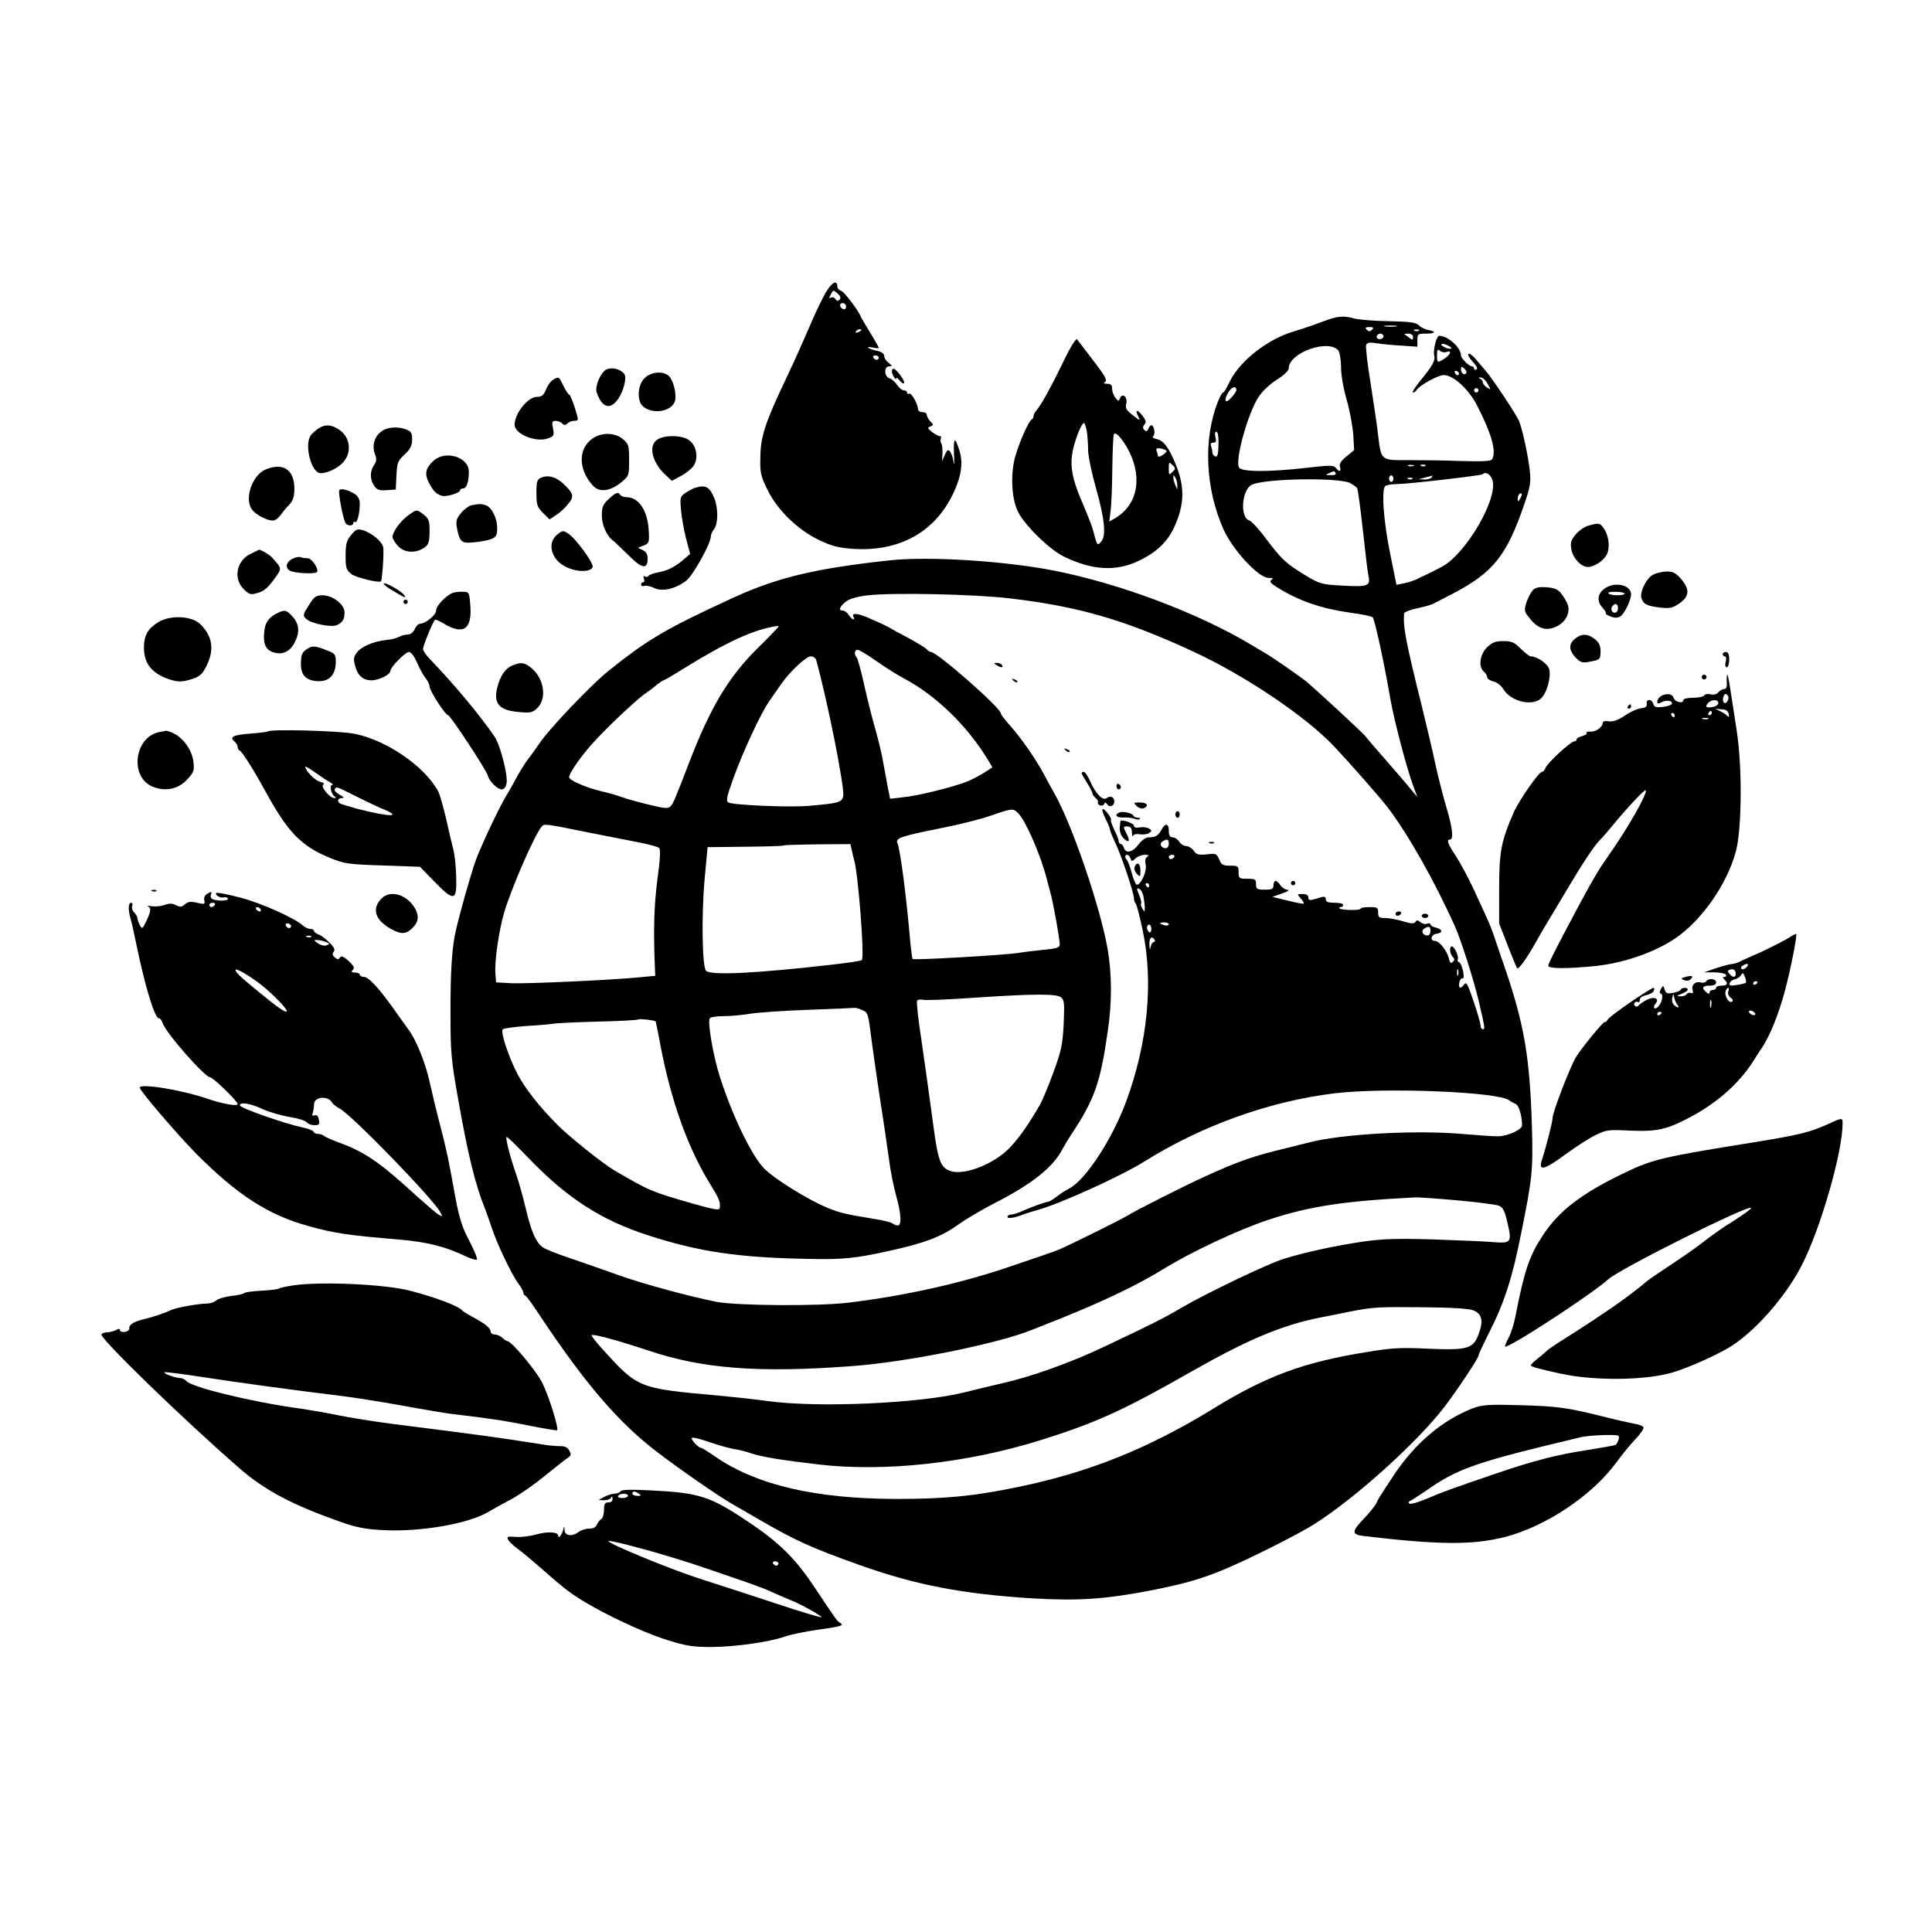 <?xml version="1.0" standalone="no"?>
<!DOCTYPE svg PUBLIC "-//W3C//DTD SVG 20010904//EN"
 "http://www.w3.org/TR/2001/REC-SVG-20010904/DTD/svg10.dtd">
<svg version="1.0" xmlns="http://www.w3.org/2000/svg"
 width="886pt" height="886pt" viewBox="0 0 886 886"
 preserveAspectRatio="xMidYMid meet">

<g transform="translate(0,886) scale(0.1,-0.1)"
fill="#000000" stroke="none">
<path d="M3790 7524 c-16 -26 -50 -97 -76 -158 -26 -61 -75 -171 -110 -244
-94 -198 -116 -263 -117 -357 -2 -72 1 -87 32 -150 45 -93 138 -184 236 -231
59 -28 88 -36 156 -41 211 -14 374 75 459 251 38 79 48 142 30 199 -21 67 -28
63 -25 -15 2 -40 1 -57 -2 -38 -2 19 -10 41 -16 49 -9 11 -14 8 -24 -15 l-13
-29 2 35 c1 19 -1 41 -6 48 -4 6 -4 17 -1 22 3 6 1 10 -5 10 -7 0 -23 9 -36
19 -21 16 -22 20 -8 25 16 6 16 8 0 24 -9 10 -16 24 -16 30 0 7 -9 12 -20 12
-11 0 -20 6 -20 13 0 23 -31 78 -41 72 -5 -4 -9 -1 -9 4 0 6 -7 11 -15 11 -8
0 -22 11 -31 25 -9 13 -24 27 -35 30 -25 8 -26 55 -1 55 15 1 15 2 -3 16 -11
8 -20 22 -20 31 0 11 -12 20 -33 24 -18 4 -36 10 -40 14 -4 4 5 5 21 1 15 -3
27 -4 27 -1 0 2 -17 33 -38 67 -21 35 -41 68 -43 73 -13 33 -77 116 -91 121
-10 3 -18 12 -18 19 0 32 -22 23 -50 -21z m60 -38 c-8 -8 -13 -7 -19 3 -5 7
-14 10 -21 6 -9 -6 -9 -3 0 15 11 21 12 21 31 4 14 -12 16 -21 9 -28z m30 -32
c0 -9 -5 -14 -12 -12 -18 6 -21 28 -4 28 9 0 16 -7 16 -16z m70 -108 c0 -2 -7
-7 -16 -10 -8 -3 -12 -2 -9 4 6 10 25 14 25 6z m80 -126 c0 -5 -4 -10 -9 -10
-6 0 -13 5 -16 10 -3 6 1 10 9 10 9 0 16 -4 16 -10z"/>
<path d="M6065 7385 c-33 -13 -92 -33 -132 -45 -125 -37 -256 -142 -299 -241
-10 -21 -21 -39 -25 -39 -4 0 -14 -18 -23 -40 -69 -172 -59 -402 26 -590 43
-94 160 -220 205 -220 20 0 24 -3 14 -9 -11 -7 -5 -15 25 -34 101 -63 202 -98
344 -118 47 -6 89 -15 95 -20 9 -9 51 -199 81 -374 18 -102 76 -322 105 -399
l19 -51 -33 39 c-17 22 -69 81 -114 133 -45 51 -85 98 -90 105 -7 12 -251 237
-279 258 -48 36 -157 111 -180 124 -16 9 -45 26 -64 38 -247 148 -608 283
-910 342 -228 44 -566 65 -743 47 -340 -36 -522 -79 -722 -171 -313 -144 -393
-191 -575 -337 -77 -61 -273 -267 -314 -329 -22 -32 -48 -68 -57 -79 -9 -11
-30 -45 -47 -75 -16 -30 -39 -71 -51 -90 -33 -55 -115 -229 -139 -295 -23 -64
-72 -237 -91 -320 -19 -80 -26 -197 -25 -395 0 -163 4 -207 33 -369 46 -264
81 -406 126 -516 6 -16 20 -55 30 -85 22 -69 91 -215 122 -256 13 -17 23 -36
23 -42 0 -6 4 -12 9 -14 5 -1 33 -39 62 -84 214 -322 366 -499 548 -637 101
-77 276 -198 335 -232 19 -11 74 -43 123 -71 166 -97 245 -133 462 -210 260
-93 476 -134 796 -154 209 -12 331 -4 535 35 154 30 233 52 340 96 118 49 348
165 423 213 192 124 465 371 591 534 60 79 156 223 156 235 0 5 23 54 50 108
68 133 106 251 145 449 53 260 56 295 50 503 -10 311 -35 460 -125 722 -17 50
-38 110 -46 135 -8 25 -23 63 -33 85 -10 22 -38 83 -62 135 -24 52 -61 121
-81 152 -39 58 -46 78 -28 78 17 0 11 53 -15 141 -14 46 -37 135 -51 198 -13
62 -42 184 -63 270 -75 302 -87 365 -82 428 1 6 27 17 59 23 31 7 65 16 74 21
10 5 51 26 93 48 183 96 245 174 325 408 27 78 31 102 26 150 -7 69 -35 198
-50 233 -14 32 -124 197 -153 230 -12 14 -33 38 -47 55 -14 16 -28 26 -32 22
-4 -4 5 -20 20 -36 17 -18 24 -31 17 -35 -6 -4 -11 -2 -11 3 0 6 -4 11 -10 11
-13 0 -50 37 -50 50 0 36 -60 90 -100 90 -12 0 -29 -65 -23 -89 6 -24 -6 -47
-63 -116 -24 -30 -40 -55 -35 -55 6 0 13 5 17 11 13 22 99 69 125 69 44 0 116
-66 154 -142 66 -129 89 -211 67 -245 -5 -8 -47 -10 -147 -7 -77 3 -186 4
-242 4 -120 -1 -119 -2 -133 113 -4 40 -20 146 -34 236 -15 90 -24 171 -21
179 4 11 16 13 48 8 24 -4 76 -9 115 -11 l72 -5 0 30 c0 29 2 30 42 30 42 0
46 11 6 17 -12 2 -31 11 -41 21 -15 14 -41 17 -138 19 -66 1 -136 7 -157 12
-52 15 -78 12 -147 -14z m338 -22 c-13 -2 -35 -2 -50 0 -16 2 -5 4 22 4 28 0
40 -2 28 -4z m-111 -15 c-9 -9 -15 -9 -24 0 -9 9 -7 12 12 12 19 0 21 -3 12
-12z m215 -4 c-3 -3 -12 -4 -19 -1 -8 3 -5 6 6 6 11 1 17 -2 13 -5z m-163 -23
c3 -5 -1 -11 -9 -15 -15 -6 -29 7 -18 18 9 9 21 8 27 -3z m136 -7 c0 -14 -3
-15 -17 -3 -10 7 -20 15 -22 16 -2 2 5 3 17 3 14 0 22 -6 22 -16z m176 -52
c-7 -7 -46 9 -46 18 0 5 11 4 25 -2 14 -6 23 -13 21 -16z m-518 -10 c6 -9 12
-43 12 -77 0 -36 11 -97 26 -149 14 -49 27 -120 30 -159 l4 -71 -35 -29 c-26
-21 -34 -34 -30 -48 7 -22 -3 -25 -19 -5 -9 13 -27 13 -131 1 -172 -20 -301
-20 -313 1 -19 34 40 248 90 324 17 26 52 59 84 79 33 21 54 41 54 52 0 71
183 137 228 81z m496 -6 c25 10 19 -12 -9 -30 -33 -22 -35 -21 -35 15 0 26 3
29 14 20 7 -6 21 -9 30 -5z m90 -97 c-8 -13 -24 -1 -24 18 0 13 3 13 15 3 8
-7 12 -16 9 -21z m-33 -2 c-1 -12 -15 -9 -19 4 -3 6 1 10 8 8 6 -3 11 -8 11
-12z m131 -47 c16 -29 16 -29 -3 -17 -10 6 -19 17 -19 24 0 6 -6 14 -12 16 -9
4 -8 6 2 6 8 1 23 -12 32 -29z m-1152 -29 c0 -10 -35 -51 -44 -51 -11 0 -6 20
10 45 15 23 34 26 34 6z m1110 -1 c0 -5 -4 -10 -10 -10 -5 0 -10 5 -10 10 0 6
5 10 10 10 6 0 10 -4 10 -10z m-1192 -249 c-1 -44 -5 -58 -15 -54 -7 3 -13 11
-13 18 0 7 -3 20 -6 29 -4 11 -1 16 10 16 12 0 15 6 10 25 -4 15 -2 25 4 25 7
0 11 -23 10 -59z m895 -98 c-7 -2 -19 -2 -25 0 -7 3 -2 5 12 5 14 0 19 -2 13
-5z m54 1 c-3 -3 -12 -4 -19 -1 -8 3 -5 6 6 6 11 1 17 -2 13 -5z m-412 -34 c4
-6 -6 -10 -22 -9 -25 0 -26 1 -8 9 11 5 21 9 22 9 1 1 5 -3 8 -9z m717 -26
c36 -78 -117 -344 -231 -404 -20 -10 -47 -24 -61 -31 -14 -6 -36 -17 -50 -24
-14 -7 -41 -16 -61 -20 l-35 -7 -29 144 c-31 152 -41 298 -21 310 6 4 29 8 51
8 51 0 387 39 394 45 12 13 33 3 43 -21z m-452 1 c0 -8 -4 -15 -10 -15 -5 0
-10 7 -10 15 0 8 5 15 10 15 6 0 10 -7 10 -15z m175 5 c-3 -5 -18 -9 -33 -9
l-27 1 30 8 c17 4 31 8 33 9 2 0 0 -3 -3 -9z m-374 -25 c15 -8 30 -19 33 -24
3 -5 15 -91 26 -192 11 -101 22 -194 25 -206 11 -50 1 -55 -111 -49 -111 6
-113 6 -216 72 -52 33 -83 64 -134 133 -36 49 -74 91 -84 94 -45 12 -36 142
11 164 60 29 398 34 450 8z m286 19 c-3 -3 -12 -4 -19 -1 -8 3 -5 6 6 6 11 1
17 -2 13 -5z m494 -91 c-8 -15 -10 -15 -11 -2 0 17 10 32 18 25 2 -3 -1 -13
-7 -23z m-2341 -457 c316 -37 526 -98 840 -243 242 -112 521 -300 652 -440 75
-80 204 -227 239 -272 95 -124 218 -341 312 -551 28 -63 85 -243 107 -335 31
-133 31 -135 20 -135 -5 0 -10 7 -10 16 0 9 -14 59 -32 111 -26 79 -34 92 -43
79 -17 -23 -27 -20 -23 7 2 12 8 21 15 20 14 -3 -2 70 -17 75 -5 2 -8 7 -5 12
7 11 -15 60 -27 60 -12 0 -10 -34 4 -48 9 -9 9 -15 1 -23 -9 -9 -14 -5 -19 17
-9 36 -44 79 -64 79 -24 0 -17 30 8 33 30 4 28 20 -3 28 -14 3 -25 10 -25 15
0 5 -7 6 -15 3 -8 -4 -22 0 -31 7 -12 10 -17 10 -23 1 -6 -9 -19 -9 -57 3 -27
8 -64 15 -81 15 -28 0 -33 3 -33 25 0 23 -4 25 -40 25 -22 0 -40 -3 -40 -7 0
-9 -88 -8 -97 1 -3 3 -1 6 5 6 7 0 12 5 12 10 0 6 -18 10 -40 10 -30 0 -40 4
-40 16 0 11 -6 14 -22 9 -13 -4 -31 -9 -40 -11 -12 -4 -18 0 -18 10 0 11 -9
16 -27 16 -25 0 -26 0 -8 -20 10 -11 16 -22 14 -24 -2 -2 -35 4 -74 14 l-70
17 45 16 c25 8 36 16 25 16 -11 1 -26 10 -33 21 -7 11 -17 20 -22 20 -6 0 -10
-9 -10 -20 0 -17 -7 -20 -40 -20 -36 0 -40 3 -40 25 0 23 -4 25 -40 25 -38 0
-40 2 -40 30 0 28 -2 30 -39 30 -33 0 -40 4 -50 29 -12 27 -15 28 -57 23 -38
-4 -48 -1 -60 17 -8 11 -24 21 -34 21 -11 0 -25 9 -32 20 -7 11 -21 20 -30 20
-13 0 -18 8 -18 31 0 34 -17 36 -34 3 -15 -26 -27 -34 -56 -34 -16 0 -33 -12
-49 -33 -27 -36 -58 -43 -67 -15 -3 10 -10 18 -15 18 -5 0 -9 6 -9 13 0 7 -9
30 -20 51 -10 22 -18 42 -15 45 5 9 -32 57 -39 50 -3 -3 3 -23 14 -44 11 -22
20 -43 20 -49 0 -5 11 -32 24 -60 29 -60 86 -231 86 -255 0 -9 4 -21 9 -26 4
-6 19 -62 32 -125 49 -236 22 -513 -76 -780 -64 -174 -187 -362 -261 -400 -16
-8 -42 -25 -59 -38 -16 -13 -34 -23 -40 -24 -11 0 -75 -23 -122 -44 -17 -8
-38 -14 -47 -14 -9 0 -16 -5 -16 -10 0 -11 34 -5 80 13 14 5 39 13 55 17 103
28 382 154 494 224 264 165 574 276 871 312 232 28 751 7 801 -32 8 -6 21 -13
30 -17 14 -5 29 -53 29 -98 0 -19 -63 -48 -107 -50 -16 -1 -86 4 -158 10 -216
20 -564 1 -715 -39 -19 -5 -64 -16 -100 -25 -155 -37 -220 -60 -380 -133 -94
-43 -304 -149 -350 -177 -33 -20 -271 -138 -315 -156 -19 -8 -103 -37 -225
-78 -222 -76 -482 -134 -740 -165 -136 -17 -514 -14 -605 4 -126 25 -335 82
-445 121 -63 23 -162 57 -220 77 -58 19 -115 42 -128 50 -33 21 -56 73 -81
180 -12 51 -32 123 -45 160 -27 77 -49 163 -43 168 2 3 44 -38 93 -89 182
-190 338 -292 559 -363 229 -74 409 -101 720 -107 169 -4 223 1 385 37 163 36
236 64 316 121 36 26 113 71 170 100 166 85 263 162 305 243 8 15 26 45 41 68
107 161 134 237 168 474 20 134 19 260 0 375 -33 191 -163 573 -244 715 -11
19 -33 60 -49 90 -36 68 -108 171 -159 227 -21 24 -38 46 -38 51 0 25 -292
282 -321 282 -4 0 -14 6 -21 14 -8 8 -46 30 -84 51 -38 20 -76 41 -84 46 -8 5
-45 23 -83 39 -62 29 -96 32 -82 9 4 -5 2 -9 -2 -9 -5 0 -14 9 -21 20 -7 11
-19 20 -28 20 -21 0 -13 20 18 43 16 12 53 22 99 27 116 13 489 5 649 -14z
m-1060 -130 c0 -2 -42 -46 -94 -97 -132 -130 -215 -267 -311 -514 -68 -177
-77 -199 -90 -213 -10 -11 -27 -10 -96 7 -46 11 -104 27 -129 36 -25 9 -64 20
-87 25 -73 17 -153 51 -153 66 0 20 66 113 126 175 65 70 194 190 224 209 12
8 35 25 50 38 15 12 30 22 33 22 3 0 41 22 84 49 203 126 330 185 436 200 4 1
7 -1 7 -3z m448 -157 c40 -28 98 -65 129 -81 146 -78 288 -216 382 -370 l22
-37 -40 -26 c-22 -14 -58 -32 -78 -40 -64 -25 -225 -65 -290 -71 l-61 -7 -11
54 c-5 30 -15 81 -21 114 -5 33 -21 98 -34 145 -14 47 -37 139 -52 205 -14 66
-31 124 -35 130 -13 14 -11 35 4 35 7 0 46 -23 85 -51z m-275 4 c54 -195 132
-591 124 -625 -7 -28 -22 -32 -163 -44 -91 -7 -344 4 -364 16 -11 7 -7 27 20
102 46 129 127 303 168 363 20 28 45 64 56 80 38 55 113 125 134 125 11 0 23
-8 25 -17z m927 -703 c34 -34 103 -193 130 -299 5 -20 14 -54 20 -76 12 -46
40 -202 40 -227 0 -13 -14 -18 -67 -23 -38 -4 -93 -10 -123 -15 -61 -10 -479
-34 -485 -28 -2 2 -6 35 -10 73 -19 220 -46 425 -59 457 -11 24 10 32 189 68
88 17 196 44 240 60 99 34 101 34 125 10z m-1970 -88 c80 -16 183 -36 229 -45
46 -9 88 -20 94 -26 7 -7 4 -54 -8 -143 -15 -116 -19 -222 -12 -398 l2 -45
-75 -7 c-133 -13 -513 -30 -585 -27 l-70 4 -3 39 c-5 56 16 199 40 281 32 109
138 353 171 393 12 16 15 15 217 -26z m2660 -52 c0 -11 -6 -20 -14 -20 -21 0
-31 21 -15 31 22 14 29 11 29 -11z m-1454 -28 c3 -15 8 -34 10 -42 19 -56 50
-455 36 -463 -5 -4 -67 -13 -138 -21 -348 -40 -554 -50 -576 -28 -18 18 -22
255 -6 427 l13 140 174 2 c95 1 175 3 177 6 2 2 71 4 154 5 l150 1 6 -27z
m1278 -38 c6 -16 8 -16 24 0 10 9 29 16 43 16 17 0 20 -3 10 -9 -9 -6 -11 -18
-7 -37 7 -31 -26 -100 -43 -90 -4 3 -14 27 -21 53 -7 27 -17 52 -21 58 -12 12
-11 25 0 25 5 0 12 -7 15 -16z m201 6 c-3 -5 -10 -10 -16 -10 -5 0 -9 5 -9 10
0 6 7 10 16 10 8 0 12 -4 9 -10z m-115 -130 c0 -5 -2 -10 -4 -10 -3 0 -8 5
-11 10 -3 6 -1 10 4 10 6 0 11 -4 11 -10z m-26 -52 c3 -17 6 -40 6 -52 -1 -20
-1 -20 -11 -3 -6 10 -9 21 -6 24 3 2 -1 20 -9 39 -12 28 -12 33 0 28 8 -3 17
-19 20 -36z m116 -127 c0 -5 -9 -7 -20 -4 -11 3 -20 7 -20 9 0 2 9 4 20 4 11
0 20 -4 20 -9z m-80 -22 c0 -11 -4 -17 -10 -14 -5 3 -10 13 -10 21 0 8 5 14
10 14 6 0 10 -9 10 -21z m1280 -9 c0 -11 -6 -20 -14 -20 -21 0 -31 21 -15 31
22 14 29 11 29 -11z m-1265 -40 c3 -5 2 -10 -4 -10 -5 0 -12 -10 -14 -22 -3
-17 -5 -14 -6 10 -1 31 11 43 24 22z m1392 -162 c-3 -7 -5 -2 -5 12 0 14 2 19
5 13 2 -7 2 -19 0 -25z m-1822 -101 c16 -13 17 -25 13 -123 -5 -96 -11 -123
-48 -224 -23 -63 -51 -131 -63 -150 -53 -91 -94 -149 -136 -193 -68 -72 -201
-126 -266 -109 -53 15 -63 42 -89 242 -14 102 -36 263 -50 358 -15 96 -24 178
-20 183 3 5 15 7 27 4 12 -3 114 1 227 9 281 19 382 19 405 3z m-911 -59 c27
-12 27 -10 45 -153 6 -44 22 -156 36 -250 15 -93 33 -217 41 -275 7 -58 23
-136 34 -175 23 -81 26 -135 7 -135 -7 0 -17 4 -23 9 -5 5 -43 15 -84 21 -139
23 -155 27 -215 51 -94 39 -249 136 -294 184 -58 63 -144 242 -200 418 -30 93
-57 249 -46 267 3 6 32 10 63 10 31 0 86 5 122 11 36 6 155 14 265 18 110 4
205 8 212 9 7 1 23 -3 37 -10z m-947 -52 c0 0 11 -50 22 -111 48 -251 125
-469 226 -632 43 -70 49 -84 46 -111 -1 -14 -19 -11 -126 19 -189 55 -189 54
-355 150 -49 28 -206 153 -261 208 -87 87 -152 171 -186 236 -41 79 -79 193
-67 205 5 4 54 11 109 15 55 3 109 8 120 10 11 3 103 7 204 10 101 2 186 7
189 10 4 4 71 -3 79 -9z m3680 -821 c89 -8 172 -19 186 -24 20 -8 27 -22 41
-82 20 -87 16 -92 -69 -85 -33 3 -154 8 -270 12 -169 5 -233 3 -325 -10 -128
-19 -262 -48 -360 -78 -75 -23 -357 -158 -475 -227 -76 -45 -123 -69 -345
-174 -159 -76 -341 -141 -480 -172 -41 -9 -118 -28 -170 -41 -203 -50 -671
-71 -900 -39 -58 8 -159 19 -225 25 -369 33 -369 33 -533 214 -29 32 -51 60
-49 63 7 7 120 -24 262 -71 247 -83 506 -103 930 -71 251 18 673 103 829 167
28 11 85 34 126 50 202 81 360 157 475 228 126 78 347 182 482 226 189 63 353
87 678 103 17 0 103 -6 192 -14z m69 -504 c40 -15 48 -49 25 -109 -24 -67 -52
-75 -231 -67 -123 6 -166 4 -280 -15 -292 -47 -461 -109 -711 -263 -296 -181
-565 -289 -889 -356 -208 -43 -338 -55 -560 -55 -371 1 -637 63 -827 192 -33
23 -63 42 -67 42 -13 0 -50 40 -43 46 4 4 39 -5 79 -19 40 -14 91 -28 113 -32
22 -3 58 -12 80 -20 52 -17 139 -31 310 -51 302 -35 677 6 1012 110 256 80
381 136 693 314 264 150 420 216 600 251 30 6 89 17 130 26 109 21 125 22 340
20 125 -1 206 -6 226 -14z"/>
<path d="M4570 5810 c20 -13 33 -13 25 0 -3 6 -14 10 -23 10 -15 0 -15 -2 -2
-10z"/>
<path d="M4647 5739 c7 -7 15 -10 18 -7 3 3 -2 9 -12 12 -14 6 -15 5 -6 -5z"/>
<path d="M4887 5419 c7 -7 15 -10 18 -7 3 3 -2 9 -12 12 -14 6 -15 5 -6 -5z"/>
<path d="M4960 5315 c0 -3 11 -23 25 -45 14 -22 25 -44 25 -49 0 -5 7 -14 15
-21 8 -7 13 -16 10 -20 -3 -4 2 -10 9 -13 8 -3 17 -1 20 6 3 9 7 8 14 -2 11
-16 32 -7 32 14 0 20 -19 28 -35 15 -17 -14 -50 19 -76 78 -10 23 -23 42 -29
42 -5 0 -10 -2 -10 -5z"/>
<path d="M5120 5256 c0 -9 5 -16 10 -16 6 0 10 4 10 9 0 6 -4 13 -10 16 -5 3
-10 -1 -10 -9z"/>
<path d="M5212 5164 c9 -9 24 -14 32 -11 27 11 17 27 -16 27 -30 0 -31 -1 -16
-16z"/>
<path d="M5133 5134 c-25 -11 -12 -25 20 -23 17 1 40 -2 50 -6 10 -4 21 -5 24
-1 4 3 -1 6 -9 6 -9 0 -18 4 -20 9 -4 12 -49 22 -65 15z"/>
<path d="M5390 5125 c0 -8 5 -15 10 -15 6 0 10 7 10 15 0 8 -4 15 -10 15 -5 0
-10 -7 -10 -15z"/>
<path d="M5139 5096 c-1 -1 -3 -14 -4 -31 -1 -19 6 -37 17 -49 26 -25 33 -14
13 23 -15 30 -15 31 5 31 15 0 20 -7 21 -27 0 -16 3 -23 5 -16 3 7 16 10 32 7
15 -2 34 0 42 6 13 9 13 11 0 20 -8 6 -27 8 -42 6 -19 -4 -28 -1 -28 8 0 10
-51 28 -61 22z"/>
<path d="M5548 4993 c7 -3 16 -2 19 1 4 3 -2 6 -13 5 -11 0 -14 -3 -6 -6z"/>
<path d="M5920 4810 c0 -5 5 -10 10 -10 6 0 10 5 10 10 0 6 -4 10 -10 10 -5 0
-10 -4 -10 -10z"/>
<path d="M6400 4670 c0 -5 4 -10 9 -10 6 0 13 5 16 10 3 6 -1 10 -9 10 -9 0
-16 -4 -16 -10z"/>
<path d="M6520 4660 c0 -5 7 -10 15 -10 8 0 15 5 15 10 0 6 -7 10 -15 10 -8 0
-15 -4 -15 -10z"/>
<path d="M5203 4884 c-3 -8 2 -23 11 -32 15 -15 16 -14 16 16 0 33 -16 43 -27
16z"/>
<path d="M4880 7209 c-56 -117 -105 -206 -126 -230 -8 -8 -14 -20 -14 -26 0
-6 -3 -13 -7 -15 -17 -7 -72 -137 -83 -196 -16 -82 -8 -176 19 -230 32 -63
146 -174 211 -205 131 -63 239 -69 344 -18 81 39 131 87 162 156 46 101 48
182 6 285 -31 76 -55 109 -86 116 -16 3 -24 9 -18 13 12 7 5 51 -8 51 -4 0
-11 -8 -14 -17 -5 -12 -10 -13 -18 -5 -8 8 -8 15 0 25 10 11 7 20 -9 41 -24
31 -36 28 -19 -4 11 -21 9 -20 -24 5 -31 24 -36 32 -31 55 7 31 -19 50 -29 23
-6 -14 -8 -14 -21 3 -8 10 -15 29 -15 42 0 16 -6 22 -22 22 -17 0 -19 3 -10 9
11 6 -2 30 -54 97 -37 49 -71 93 -75 98 -5 5 -31 -37 -59 -95z m104 -326 c3
-21 6 -60 6 -86 0 -27 16 -105 36 -175 41 -145 48 -223 22 -248 -15 -16 -17
-14 -28 27 -10 42 -18 63 -69 184 -32 79 -42 131 -35 187 6 51 42 148 55 148
4 0 9 -17 13 -37z m207 -122 c46 -118 14 -226 -80 -279 l-24 -14 6 49 c4 26 7
113 8 193 1 80 4 151 7 158 8 21 59 -45 83 -107z m159 30 c0 -3 -9 -12 -20
-19 -11 -7 -20 -8 -20 -3 0 5 -3 16 -6 24 -4 11 1 13 20 10 14 -3 26 -8 26
-12z m26 -96 c-15 -15 -16 -14 -16 16 0 31 1 32 16 17 16 -15 16 -18 0 -33z
m23 -60 l0 -20 -9 20 c-5 11 -9 27 -9 35 -1 13 0 13 9 0 5 -8 9 -24 9 -35z"/>
<path d="M2780 7165 c-26 -14 -52 -76 -44 -103 24 -73 64 -85 101 -28 24 37
38 95 26 111 -18 23 -58 33 -83 20z"/>
<path d="M4090 7158 c0 -16 20 -47 20 -33 0 6 7 1 15 -9 8 -11 18 -17 21 -13
7 7 -36 66 -48 66 -5 1 -8 -5 -8 -11z"/>
<path d="M2955 7125 c-31 -31 -35 -103 -7 -128 43 -39 132 -25 147 23 8 25 -2
78 -21 108 -21 32 -86 31 -119 -3z"/>
<path d="M2537 7119 c-11 -6 -25 -26 -33 -45 -11 -27 -20 -34 -42 -34 -41 0
-102 -76 -102 -128 0 -43 99 -83 154 -62 26 9 28 14 22 45 -6 30 -4 35 12 35
10 0 23 -5 30 -12 9 -9 15 -9 24 0 7 7 20 12 30 12 10 0 18 3 18 6 0 19 -33
114 -39 114 -4 0 -16 18 -27 40 -21 44 -21 44 -47 29z"/>
<path d="M1465 6898 c-11 -6 -28 -21 -38 -32 -34 -40 -1 -176 44 -176 33 0 85
26 107 55 38 48 25 117 -28 148 -33 20 -57 21 -85 5z"/>
<path d="M1747 6880 c-31 -24 -42 -66 -27 -104 8 -21 7 -32 -5 -49 -19 -28
-19 -67 1 -95 13 -19 24 -22 57 -20 l42 3 3 64 c3 59 6 68 38 97 26 25 34 41
34 69 0 29 -5 37 -26 45 -41 16 -89 12 -117 -10z"/>
<path d="M2731 6857 c-80 -41 -85 -147 -10 -226 28 -30 78 -24 128 17 35 29
36 31 36 102 0 66 -2 74 -28 96 -31 27 -86 32 -126 11z"/>
<path d="M3013 6843 c-40 -27 -23 -102 36 -158 l32 -30 45 24 c25 14 51 36 58
50 19 36 9 87 -22 111 -31 25 -116 27 -149 3z"/>
<path d="M1988 6747 c-36 -33 -42 -60 -22 -99 20 -38 32 -52 58 -61 20 -8 86
12 86 25 0 4 6 8 14 8 16 0 26 30 26 77 0 67 -107 100 -162 50z"/>
<path d="M1216 6706 c-60 -27 -96 -133 -61 -182 19 -27 80 -57 103 -50 10 3
24 16 32 28 8 12 25 32 38 45 16 18 22 36 22 72 0 88 -53 122 -134 87z"/>
<path d="M2483 6670 c-20 -8 -23 -17 -23 -70 0 -55 3 -65 30 -92 l30 -30 29
19 c16 10 41 32 55 50 30 36 28 49 -21 95 -33 31 -69 41 -100 28z"/>
<path d="M3185 6622 c-11 -4 -31 -15 -44 -24 -22 -15 -23 -22 -18 -77 3 -33
13 -91 23 -130 l19 -71 -30 -26 c-40 -34 -73 -51 -118 -59 -20 -4 -40 -11 -43
-16 -3 -5 -10 -6 -16 -3 -7 5 -9 1 -5 -9 3 -10 2 -17 -3 -17 -6 0 -10 -5 -10
-11 0 -6 7 -9 14 -6 8 3 29 -1 45 -9 37 -19 98 -5 148 33 31 24 113 170 113
204 0 8 7 23 15 33 19 26 19 97 0 143 -22 52 -40 61 -90 45z"/>
<path d="M1556 6612 c-6 -10 17 -133 29 -151 8 -14 35 -14 35 0 0 5 4 8 9 5 9
-6 21 40 21 85 0 19 -8 33 -22 43 -33 20 -65 28 -72 18z"/>
<path d="M2791 6571 c-26 -24 -31 -36 -31 -76 0 -44 24 -97 55 -117 5 -4 35
-33 67 -64 61 -62 88 -67 88 -16 0 20 -7 32 -22 39 l-23 11 26 10 c26 10 27
14 24 70 -5 90 -46 152 -102 152 -12 0 -25 5 -28 10 -10 16 -21 12 -54 -19z"/>
<path d="M2163 6543 c-12 -2 -34 -18 -48 -35 -22 -26 -25 -38 -20 -67 13 -67
21 -74 78 -68 29 2 64 9 80 15 23 10 27 17 27 51 0 47 -27 98 -55 105 -21 6
-26 6 -62 -1z"/>
<path d="M1874 6498 c-36 -25 -74 -77 -74 -100 0 -8 11 -27 25 -42 26 -28 70
-34 108 -15 32 17 37 28 37 86 0 44 -4 55 -26 72 -33 26 -32 26 -70 -1z"/>
<path d="M7283 6449 c-17 -5 -43 -23 -57 -40 -22 -26 -25 -38 -20 -68 7 -40
44 -81 76 -81 31 0 76 31 89 62 13 32 6 84 -17 116 -16 24 -23 25 -71 11z"/>
<path d="M1610 6406 c-21 -25 -25 -41 -25 -94 0 -59 3 -66 27 -85 21 -16 125
-41 135 -33 6 5 15 138 10 158 -7 27 -55 66 -95 77 -23 7 -31 3 -52 -23z"/>
<path d="M2556 6409 c-49 -39 -29 -116 40 -149 50 -25 117 -24 122 1 3 19 -78
130 -112 152 -23 15 -26 15 -50 -4z"/>
<path d="M1147 6319 c-63 -32 -78 -113 -29 -161 25 -25 32 -27 64 -17 27 7 46
23 73 60 40 55 40 49 -10 105 -11 11 -51 35 -57 33 -2 -1 -20 -10 -41 -20z"/>
<path d="M1340 6297 c-14 -7 -25 -21 -25 -32 0 -12 9 -22 25 -26 32 -9 105
-11 113 -3 12 12 -23 64 -42 64 -11 0 -25 2 -33 5 -7 3 -24 -1 -38 -8z"/>
<path d="M7580 6224 c-29 -15 -60 -77 -53 -105 8 -29 25 -38 84 -45 46 -5 59
-3 89 18 48 32 50 65 10 112 -26 30 -39 36 -69 35 -20 -1 -47 -7 -61 -15z"/>
<path d="M1760 6183 c0 -5 19 -19 43 -33 57 -34 64 -36 48 -16 -17 20 -91 60
-91 49z"/>
<path d="M7356 6159 c-31 -24 -33 -57 -7 -86 11 -12 18 -23 15 -26 -3 -2 8 -9
24 -15 20 -7 33 -6 45 3 18 13 47 74 47 99 0 45 -78 61 -124 25z m94 -21 c0
-11 -68 -10 -74 1 -3 5 12 8 34 7 22 0 40 -4 40 -8z m-30 -68 c0 -11 -7 -20
-15 -20 -15 0 -21 21 -8 33 12 13 23 7 23 -13z"/>
<path d="M7029 6153 c-9 -10 -22 -35 -29 -56 -11 -37 -11 -41 17 -75 37 -46
75 -57 121 -35 47 22 68 72 47 111 -30 55 -43 65 -92 69 -36 2 -52 -1 -64 -14z"/>
<path d="M2083 6143 c-30 -6 -83 -59 -83 -83 0 -20 -49 -60 -72 -60 -8 0 -20
-11 -26 -25 -7 -15 -20 -25 -32 -25 -12 0 -30 -5 -41 -11 -11 -6 -37 -12 -57
-14 -59 -6 -115 -30 -135 -57 -16 -21 -17 -31 -8 -63 12 -44 35 -64 74 -65 34
0 87 26 87 43 1 18 68 87 86 87 9 0 24 -20 36 -47 11 -27 29 -59 39 -72 11
-13 19 -31 19 -39 0 -20 72 -131 85 -132 11 -1 178 -255 183 -279 6 -24 43
-61 63 -61 10 0 19 10 22 27 7 37 -28 175 -55 215 -70 102 -189 244 -295 354
-18 18 -33 40 -33 48 0 14 45 125 55 134 2 2 19 -5 37 -16 92 -56 133 -30 125
80 -4 58 -6 63 -28 64 -13 1 -34 0 -46 -3z"/>
<path d="M1416 6084 c-27 -42 -28 -47 -12 -62 22 -22 119 -41 143 -28 25 13
33 27 33 58 0 36 -54 78 -101 78 -30 0 -38 -6 -63 -46z"/>
<path d="M1850 6100 c0 -5 5 -10 10 -10 6 0 10 5 10 10 0 6 -4 10 -10 10 -5 0
-10 -4 -10 -10z"/>
<path d="M1280 6052 c-43 -19 -62 -42 -67 -80 -8 -56 2 -87 32 -100 42 -19 83
-4 105 39 26 49 23 87 -9 122 -25 28 -35 31 -61 19z"/>
<path d="M726 6007 c-48 -30 -65 -60 -66 -115 0 -75 35 -119 115 -147 38 -12
55 -13 88 -4 53 14 66 25 88 74 33 71 21 132 -35 185 -40 36 -136 40 -190 7z"/>
<path d="M7223 5931 c-30 -25 -29 -52 2 -86 23 -23 31 -26 63 -20 50 9 52 11
52 50 0 24 -7 39 -26 54 -33 26 -62 26 -91 2z"/>
<path d="M6819 5891 c-33 -33 -40 -90 -14 -111 8 -7 15 -18 15 -25 0 -8 13
-16 28 -20 16 -3 35 -18 46 -35 34 -58 135 -81 175 -41 25 25 44 94 36 130 -5
26 -55 61 -86 61 -5 0 -25 16 -45 35 -29 30 -42 35 -80 35 -37 0 -51 -6 -75
-29z"/>
<path d="M1415 5888 c-29 -16 -35 -28 -35 -74 0 -52 25 -76 80 -78 51 -1 79
30 80 87 0 34 -4 40 -32 51 -57 23 -72 26 -93 14z"/>
<path d="M7900 5860 c0 -5 5 -10 10 -10 6 0 8 -11 4 -25 -4 -15 -2 -25 5 -25
6 0 11 16 11 35 0 24 -5 35 -15 35 -8 0 -15 -4 -15 -10z"/>
<path d="M2352 5809 c-34 -13 -57 -46 -71 -100 -20 -77 8 -108 106 -115 47 -4
57 -1 78 20 45 45 29 138 -31 185 -29 23 -46 25 -82 10z"/>
<path d="M7920 5765 c-2 -11 -2 -30 -1 -42 1 -14 -4 -23 -12 -23 -8 0 -20 -7
-27 -15 -7 -9 -21 -13 -35 -9 -13 3 -26 1 -29 -5 -4 -6 -27 -11 -52 -11 -24 0
-44 -4 -44 -10 0 -19 -39 -10 -45 10 -10 31 -75 15 -75 -20 0 -8 6 -8 21 0 22
12 54 6 45 -9 -3 -5 -22 -11 -42 -13 -29 -3 -38 -1 -42 14 -6 23 -34 24 -30 1
2 -13 -5 -19 -27 -21 -16 -2 -50 -17 -74 -34 -31 -21 -53 -28 -73 -26 -17 3
-28 0 -28 -7 0 -19 -33 -43 -57 -40 -12 1 -20 -2 -17 -6 3 -5 -7 -11 -21 -15
-14 -3 -25 -10 -25 -15 0 -5 -5 -9 -11 -9 -16 0 -123 -99 -131 -121 -4 -11
-12 -19 -17 -19 -14 0 -104 -129 -129 -185 -58 -133 -67 -181 -67 -350 l0
-160 39 -100 c21 -55 41 -102 43 -105 7 -7 40 38 84 115 22 39 44 77 49 85 5
8 44 74 87 145 82 139 137 221 162 245 9 8 36 40 61 70 59 72 142 161 147 156
11 -11 -83 -176 -168 -296 -44 -62 -68 -102 -129 -215 -103 -192 -150 -284
-150 -294 0 -14 92 -14 218 -1 129 14 268 62 362 125 124 83 241 251 281 402
27 103 29 384 4 548 -9 61 -23 148 -30 195 -7 47 -14 76 -15 65z m2 -120 c-12
-22 -27 -2 -18 22 5 12 10 13 17 6 7 -7 8 -17 1 -28z m-42 -9 c0 -7 -11 -16
-25 -18 -30 -6 -38 0 -22 18 16 17 47 18 47 0z m48 -51 c2 -11 0 -16 -5 -10
-4 6 -19 16 -33 23 l-25 12 30 -3 c21 -1 31 -8 33 -22z m-78 5 c0 -5 -5 -10
-11 -10 -5 0 -7 5 -4 10 3 6 8 10 11 10 2 0 4 -4 4 -10z m-170 -10 c0 -5 -2
-10 -4 -10 -3 0 -8 5 -11 10 -3 6 -1 10 4 10 6 0 11 -4 11 -10z m153 -17 c-7
-2 -19 -2 -25 0 -7 3 -2 5 12 5 14 0 19 -2 13 -5z"/>
<path d="M7806 5761 c-4 -5 -2 -12 3 -15 5 -4 12 -2 15 3 4 5 2 12 -3 15 -5 4
-12 2 -15 -3z"/>
<path d="M7465 5620 c-3 -5 -1 -10 4 -10 6 0 11 5 11 10 0 6 -2 10 -4 10 -3 0
-8 -4 -11 -10z"/>
<path d="M731 5503 c-115 -22 -138 -206 -32 -250 58 -25 119 -12 159 32 31 33
34 42 29 81 -5 50 -43 106 -87 129 -16 8 -33 14 -37 14 -4 -1 -19 -4 -32 -6z"/>
<path d="M1229 5506 c-2 -2 -37 -7 -78 -10 -80 -6 -101 -15 -76 -36 8 -7 15
-18 15 -25 0 -8 4 -15 9 -17 11 -4 66 -91 116 -183 105 -192 165 -255 300
-310 64 -26 83 -29 241 -34 l170 -6 66 -68 c90 -93 104 -90 100 22 -1 47 -7
103 -13 125 -6 23 -21 86 -33 141 -13 55 -29 111 -36 125 -61 115 -239 237
-385 265 -69 14 -385 22 -396 11z m284 -233 c12 -7 17 -13 10 -13 -13 0 -5
-41 11 -52 8 -5 7 -8 -1 -8 -20 0 -64 53 -51 61 8 5 2 10 -15 14 -23 6 -67 51
-67 69 0 3 21 -9 46 -27 25 -18 55 -38 67 -44z m124 -67 c48 -24 105 -51 126
-59 82 -35 20 -33 -121 3 -40 11 -77 22 -82 25 -16 10 -11 25 8 25 12 1 9 5
-11 16 -15 8 -25 19 -22 24 8 14 4 15 102 -34z"/>
<path d="M698 4773 c7 -3 16 -2 19 1 4 3 -2 6 -13 5 -11 0 -14 -3 -6 -6z"/>
<path d="M948 4760 c-9 -6 -14 -18 -11 -29 4 -18 1 -19 -33 -11 -30 7 -42 5
-56 -7 -15 -13 -22 -14 -41 -4 -17 9 -30 9 -52 1 -15 -6 -42 -8 -59 -6 -17 3
-25 3 -18 0 16 -8 15 -22 -7 -68 -18 -37 -19 -38 -30 -18 -6 11 -11 26 -11 32
0 6 -7 18 -15 26 -8 8 -12 21 -9 29 4 8 1 15 -5 15 -13 0 -14 -33 -2 -74 5
-17 16 -65 24 -106 41 -200 86 -350 106 -350 6 0 13 -10 17 -22 13 -43 193
-248 217 -248 13 0 127 -110 127 -123 0 -12 -70 1 -138 24 -121 42 -318 73
-311 50 7 -21 175 -217 259 -302 187 -188 331 -282 516 -332 120 -33 171 -41
419 -62 124 -11 205 -31 298 -75 26 -13 51 -20 54 -16 4 3 -12 41 -34 84 -32
60 -46 103 -63 192 -36 198 -39 212 -69 330 -17 63 -39 156 -50 205 -19 90
-64 200 -99 245 -10 14 -35 49 -55 77 -75 107 -126 163 -148 163 -10 0 -19 5
-19 10 0 6 -10 10 -22 10 -17 0 -19 3 -10 12 9 9 5 18 -19 41 -24 21 -34 25
-40 16 -6 -10 -11 -10 -23 0 -12 10 -13 17 -6 26 8 9 3 21 -20 43 -17 17 -39
34 -50 37 -11 4 -20 11 -20 16 0 5 -8 9 -17 9 -9 0 -24 7 -33 15 -39 35 -192
104 -289 129 -57 15 -106 24 -109 21 -9 -9 21 -26 35 -20 7 2 15 0 18 -5 7
-11 -44 -14 -69 -4 -8 3 -12 12 -9 20 6 16 4 17 -19 4z m37 -50 c-3 -5 -10
-10 -16 -10 -5 0 -9 5 -9 10 0 6 7 10 16 10 8 0 12 -4 9 -10z m210 -20 c3 -5
2 -10 -4 -10 -5 0 -13 5 -16 10 -3 6 -2 10 4 10 5 0 13 -4 16 -10z m139 -81
c-6 -11 -24 -2 -24 11 0 5 7 7 15 4 8 -4 12 -10 9 -15z m93 -45 c-3 -3 -12 -4
-19 -1 -8 3 -5 6 6 6 11 1 17 -2 13 -5z m68 -24 c18 -7 18 -9 3 -15 -10 -4
-27 0 -40 9 -21 15 -21 16 -3 15 11 0 29 -4 40 -9z m-295 -198 c53 -42 122
-114 115 -120 -6 -7 -43 19 -127 88 -88 72 -108 91 -108 102 0 11 67 -28 120
-70z m323 -538 c4 -8 20 -20 35 -28 54 -28 429 -414 461 -475 11 -20 11 -22
-6 -12 -10 5 -54 43 -99 83 -172 158 -240 205 -361 249 -32 12 -62 25 -67 30
-6 5 -18 9 -27 9 -10 0 -19 4 -21 10 -1 5 -23 14 -48 19 -85 18 -290 90 -290
102 0 17 48 9 104 -17 31 -14 86 -30 123 -36 38 -6 73 -17 79 -24 6 -8 22 -14
36 -14 22 0 25 4 20 26 -3 17 -9 23 -19 19 -11 -4 -13 -1 -9 11 3 8 6 26 6 39
0 36 63 42 83 9z"/>
<path d="M1750 4740 c-46 -46 -31 -98 41 -139 46 -26 69 -26 96 -1 31 28 36
55 19 89 -35 67 -114 93 -156 51z"/>
<path d="M8214 4566 c-24 -17 -126 -68 -179 -90 -22 -10 -48 -21 -57 -26 -10
-6 -26 -10 -35 -11 -10 0 -43 -9 -73 -19 l-55 -19 47 0 c26 -1 50 -5 53 -11 3
-5 1 -10 -6 -10 -10 0 -10 -3 -1 -12 19 -19 14 -28 -13 -28 -14 0 -25 -4 -25
-10 0 -5 -7 -10 -15 -10 -8 0 -15 -5 -15 -11 0 -8 -5 -8 -15 1 -23 19 -18 30
15 30 20 0 30 5 30 15 0 17 -35 21 -45 5 -4 -6 -14 -8 -23 -6 -25 8 -46 -9
-40 -32 4 -14 2 -19 -7 -16 -7 3 -16 1 -20 -5 -3 -6 -16 -11 -28 -10 -20 1
-19 2 6 12 15 6 27 14 27 19 0 11 -27 10 -32 0 -1 -5 -17 -12 -35 -15 -27 -5
-33 -3 -39 15 -6 20 -7 20 -17 3 -7 -13 -7 -20 0 -22 13 -5 4 -43 -13 -60 -16
-16 -27 -4 -12 14 20 24 -5 35 -40 18 -17 -9 -34 -21 -37 -26 -4 -5 -11 -7
-16 -3 -5 3 -7 10 -3 15 3 5 10 7 15 4 5 -4 9 1 9 10 0 9 12 18 29 21 17 4 32
12 35 20 3 8 3 14 0 14 -14 0 -196 -125 -209 -143 -8 -12 -15 -18 -15 -14 0
11 -100 -110 -131 -158 -27 -43 -109 -255 -109 -283 0 -16 -28 -127 -50 -195
-15 -49 13 -42 106 27 48 35 111 76 140 90 50 25 60 26 161 21 125 -5 168 5
280 65 124 67 224 157 288 261 6 9 21 34 36 55 37 57 75 151 104 258 25 92 58
257 52 263 -2 1 -12 -4 -23 -11z m-204 -141 c-7 -8 -17 -12 -22 -9 -6 4 -5 10
3 15 22 14 33 10 19 -6z m-50 -31 c0 -18 -14 -18 -29 0 -9 11 -9 15 1 19 17 6
28 -1 28 -19z m46 -41 c-2 -2 -20 -7 -41 -10 -30 -5 -37 -3 -33 8 3 8 13 16
24 18 10 2 23 10 28 19 8 13 10 12 18 -8 5 -12 7 -25 4 -27z m54 3 c0 -3 -4
-8 -10 -11 -5 -3 -10 -1 -10 4 0 6 5 11 10 11 6 0 10 -2 10 -4z m-134 -42 c-4
-10 1 -22 10 -29 12 -8 13 -14 6 -19 -14 -8 -36 30 -28 50 3 8 8 14 12 14 3 0
3 -7 0 -16z m-234 -61 c13 -17 1 -17 -16 -1 -7 7 -10 22 -7 33 5 20 5 20 9 0
2 -11 9 -26 14 -32z m155 -10 c-3 -10 -5 -4 -5 12 0 17 2 24 5 18 2 -7 2 -21
0 -30z m203 -34 c0 -4 -7 -6 -15 -3 -8 4 -15 10 -15 15 0 4 7 6 15 3 8 -4 15
-10 15 -15z m-430 7 c0 -3 -4 -8 -10 -11 -5 -3 -10 -1 -10 4 0 6 5 11 10 11 6
0 10 -2 10 -4z"/>
<path d="M7730 4380 c-22 -6 -23 -8 -7 -15 11 -4 23 -3 30 4 15 15 7 19 -23
11z"/>
<path d="M8381 3704 c-81 -37 -137 -50 -341 -83 -407 -65 -463 -78 -585 -137
-201 -96 -307 -177 -380 -290 -62 -94 -84 -159 -125 -369 -6 -33 -20 -77 -31
-99 -11 -21 -19 -40 -17 -41 12 -12 398 240 473 308 52 48 655 349 655 327 0
-5 -35 -30 -77 -57 -43 -26 -100 -66 -128 -88 -27 -22 -97 -72 -155 -110 -58
-38 -110 -74 -117 -80 -78 -67 -200 -152 -387 -270 -33 -20 -64 -42 -71 -48
-6 -7 -26 -23 -43 -37 -18 -14 -32 -28 -32 -31 0 -6 33 -16 135 -38 153 -34
387 -32 512 4 75 22 208 81 273 122 112 71 250 229 322 369 87 169 188 520
188 653 0 26 -2 26 -69 -5z"/>
<path d="M1350 2966 c-36 -5 -67 -12 -70 -15 -3 -3 -39 -8 -80 -10 -41 -2 -77
-7 -80 -11 -3 -4 -29 -10 -59 -13 -30 -4 -61 -13 -70 -21 -9 -8 -27 -14 -41
-14 -38 0 -145 -19 -166 -30 -27 -13 -82 -32 -129 -43 -44 -11 -65 -25 -62
-42 1 -6 -8 -13 -20 -15 -13 -2 -23 2 -23 8 0 7 -6 8 -19 0 -11 -5 -29 -10
-40 -10 -11 0 -22 -4 -26 -9 -10 -16 373 -388 635 -616 115 -100 243 -168 470
-247 65 -23 109 -31 186 -35 169 -9 386 28 479 81 22 13 72 41 110 61 39 21
106 68 150 104 44 36 91 73 104 82 20 13 22 18 12 36 -7 15 -20 21 -38 21 -16
0 -48 2 -73 6 -179 28 -243 37 -380 55 -85 11 -229 30 -320 41 -91 12 -203 30
-250 40 -47 10 -123 23 -170 30 -218 29 -502 98 -526 127 -6 7 -18 13 -26 13
-21 0 -80 21 -74 27 2 2 78 -7 168 -21 159 -25 448 -64 638 -87 52 -6 178 -26
280 -44 102 -19 205 -36 230 -39 168 -20 240 -30 353 -53 70 -14 130 -24 132
-22 8 9 -36 150 -66 213 -27 57 -143 196 -163 196 -4 0 -14 7 -22 15 -9 8 -24
15 -35 15 -10 0 -19 6 -19 13 0 16 -24 36 -80 66 -25 14 -47 27 -50 31 -16 20
-117 59 -240 91 -111 29 -401 43 -530 25z"/>
<path d="M6755 2402 c-138 -53 -266 -160 -363 -307 -64 -97 -71 -107 -81 -130
-5 -11 -30 -41 -55 -68 -58 -60 -59 -74 -3 -81 347 -41 498 -42 647 -5 187 48
399 189 510 339 26 36 66 85 89 109 23 24 40 49 38 55 -2 6 -21 14 -43 17 -21
4 -84 18 -139 32 -167 42 -213 48 -385 53 -145 4 -171 2 -215 -14z m668 -142
c-3 -11 -9 -23 -14 -26 -5 -3 -64 -13 -131 -24 -132 -20 -240 -47 -413 -106
-211 -72 -250 -86 -322 -117 -40 -17 -76 -27 -80 -22 -5 4 -3 10 4 12 6 2 37
23 70 45 148 104 225 131 708 246 22 6 72 10 112 11 67 1 71 0 66 -19z"/>
<path d="M2846 2021 c-4 -6 -17 -11 -29 -11 -12 -1 -33 -7 -47 -15 l-25 -14
27 -1 c14 0 29 6 31 13 3 7 6 5 6 -5 1 -12 -6 -18 -19 -18 -16 0 -20 -7 -20
-35 0 -18 -6 -38 -13 -42 -8 -4 -16 -16 -20 -25 -4 -12 -17 -18 -35 -18 -15 0
-37 -7 -48 -15 -30 -23 -64 -19 -65 8 -1 20 -2 20 -6 2 -6 -23 -23 -45 -23
-28 0 18 -49 21 -101 6 -28 -8 -70 -13 -94 -11 -38 3 -42 1 -34 -14 5 -9 24
-27 41 -39 18 -13 69 -55 113 -94 44 -39 98 -85 120 -101 97 -73 316 -181 455
-225 90 -28 119 -32 205 -32 109 1 264 23 335 48 25 9 92 23 149 31 110 15
124 20 102 33 -14 9 -12 7 -115 161 -89 134 -163 207 -309 304 -172 115 -222
130 -438 141 -95 5 -139 4 -143 -4z m84 -11 c12 -8 11 -10 -7 -10 -13 0 -23 5
-23 10 0 13 11 13 30 0z m-50 -10 c0 -5 -12 -10 -26 -10 -14 0 -23 4 -19 10 3
6 15 10 26 10 10 0 19 -4 19 -10z m165 -271 c117 -35 137 -42 315 -103 74 -25
144 -51 155 -56 29 -13 97 -43 115 -50 38 -14 141 -72 137 -76 -3 -3 -99 26
-213 64 -115 38 -263 86 -329 107 -137 43 -435 165 -435 178 0 6 149 -32 255
-64z m525 -39 c0 -5 -4 -10 -9 -10 -6 0 -13 5 -16 10 -3 6 1 10 9 10 9 0 16
-4 16 -10z"/>
</g>
</svg>
